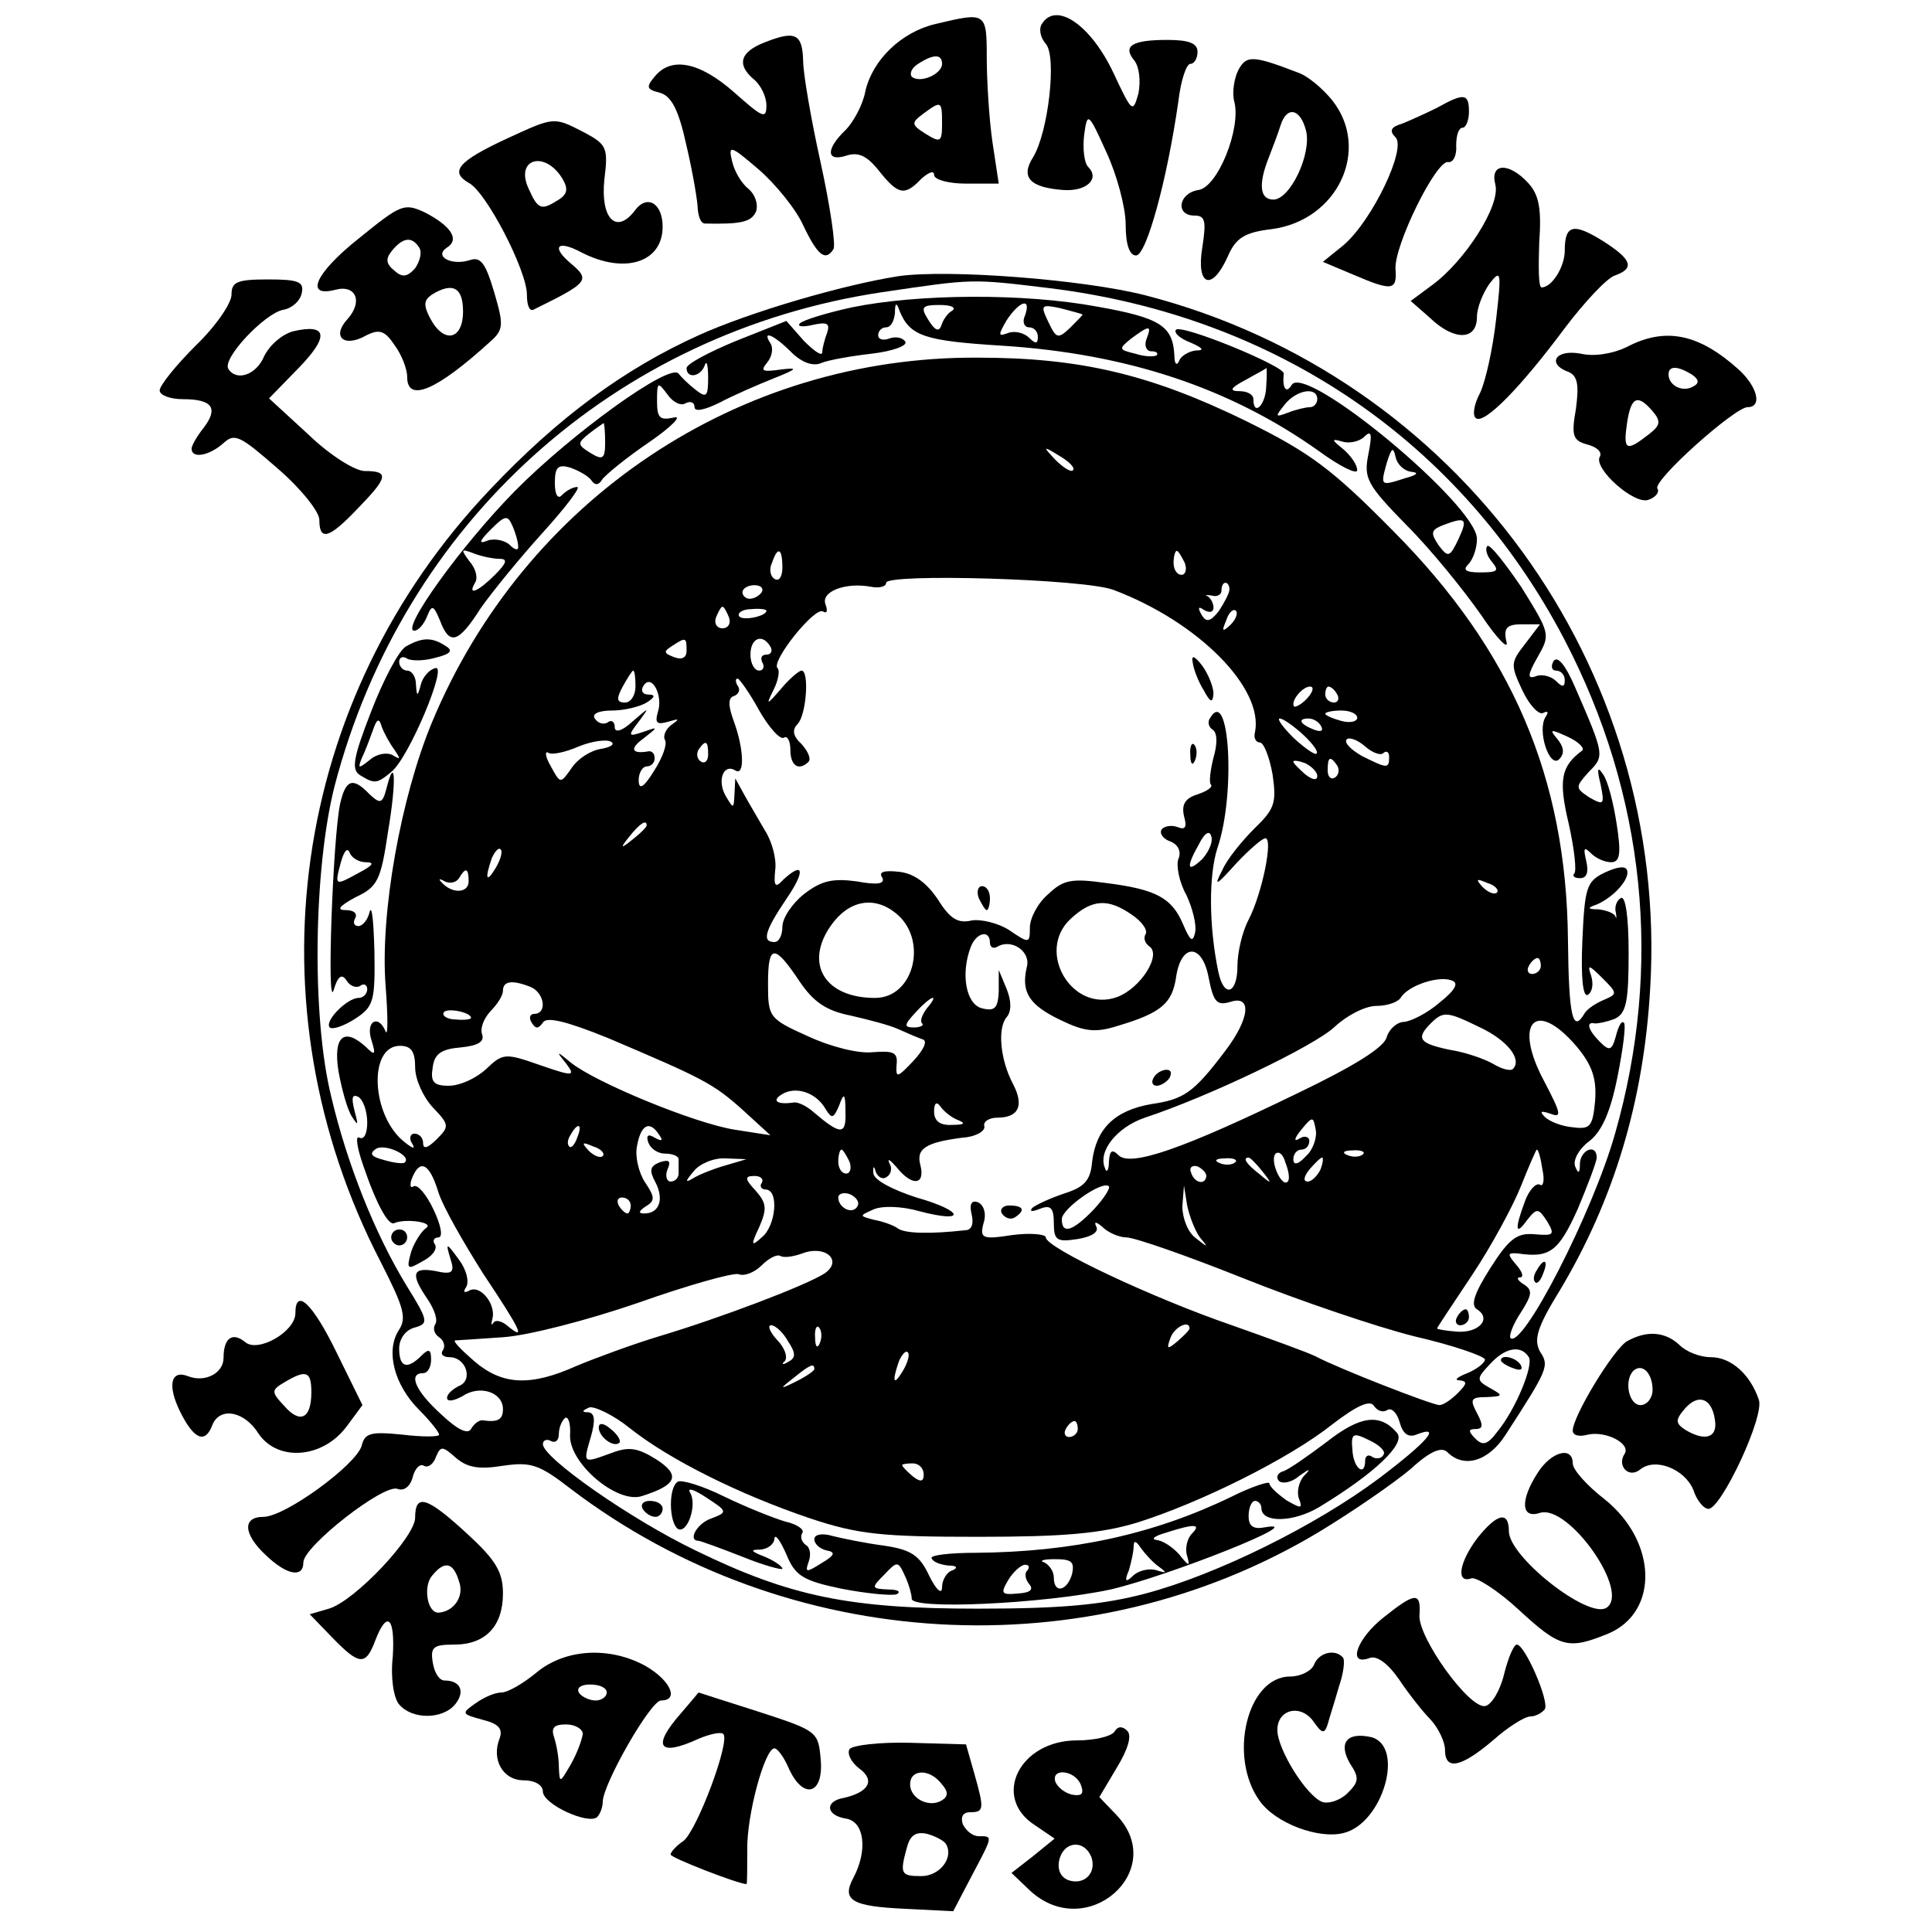 <?xml version="1.0" standalone="no"?>
<!DOCTYPE svg PUBLIC "-//W3C//DTD SVG 20010904//EN"
 "http://www.w3.org/TR/2001/REC-SVG-20010904/DTD/svg10.dtd">
<svg version="1.0" xmlns="http://www.w3.org/2000/svg"
 width="242pt" height="242pt" viewBox="0 0 242 242"
 preserveAspectRatio="xMidYMid meet">
<g transform="translate(0,242) scale(0.1,-0.1)"
fill="#000000" stroke="none">
<path d="M1172 2390 c-43 -10 -79 -45 -88 -84 -3 -17 -15 -39 -25 -49 -25 -24
-24 -40 1 -32 15 5 26 0 41 -19 24 -30 32 -32 53 -10 9 8 16 11 16 5 0 -6 18
-11 40 -11 l41 0 -8 53 c-4 28 -7 76 -7 105 0 57 -1 57 -64 42z m8 -50 c0 -13
-28 -25 -38 -16 -3 4 0 11 8 16 20 13 30 12 30 0z m0 -75 c0 -23 -2 -24 -20
-13 -19 12 -19 14 -3 26 22 16 23 16 23 -13z"/>
<path d="M1305 2390 c-4 -6 -2 -17 5 -25 14 -16 3 -111 -16 -142 -16 -25 -4
-38 38 -41 29 -2 46 14 31 29 -5 5 -7 23 -5 40 4 29 5 29 28 -22 13 -28 24
-69 24 -90 0 -26 5 -39 13 -39 13 0 39 95 53 193 3 26 10 47 15 47 5 0 9 7 9
15 0 11 -11 15 -38 15 -45 0 -56 -8 -41 -26 6 -8 8 -25 5 -41 -7 -25 -8 -24
-31 25 -28 60 -72 91 -90 62z"/>
<path d="M958 2367 c-31 -12 -36 -28 -13 -47 8 -7 15 -21 15 -32 0 -18 -5 -15
-40 16 -43 38 -79 46 -100 20 -11 -13 -10 -16 6 -20 15 -4 24 -21 34 -67 8
-34 14 -70 14 -79 1 -10 4 -18 9 -18 46 -1 58 2 64 15 3 9 -1 21 -9 28 -9 7
-18 22 -21 35 -5 21 -2 20 33 -10 21 -18 47 -50 56 -70 18 -38 28 -46 38 -30
3 5 -4 53 -16 108 -12 54 -22 112 -22 128 -1 34 -10 38 -48 23z"/>
<path d="M1551 2332 c-5 -10 -8 -28 -5 -39 9 -34 -21 -108 -45 -111 -25 -4
-29 -32 -5 -32 14 0 15 -7 10 -40 -8 -48 12 -56 32 -11 10 23 21 30 55 34 83
11 124 100 76 161 -12 15 -31 31 -43 35 -57 22 -65 22 -75 3z m85 -76 c7 -29
-20 -86 -41 -86 -17 0 -19 19 -6 52 5 13 12 31 15 41 8 25 25 21 32 -7z"/>
<path d="M1800 2285 c-14 -7 -34 -16 -44 -20 -14 -4 -16 -9 -8 -17 14 -14 -29
-104 -65 -135 l-26 -21 38 -16 c49 -21 55 -20 53 7 -2 29 51 137 66 134 6 -1
11 8 10 21 0 12 3 22 8 22 4 0 8 9 8 20 0 23 -6 24 -40 5z"/>
<path d="M634 2246 c-60 -28 -71 -41 -47 -55 22 -11 73 -110 73 -140 0 -13 3
-21 8 -19 69 34 72 37 47 58 -25 21 -17 30 13 14 54 -28 102 -13 102 32 0 30
-20 41 -35 20 -23 -30 -43 -10 -38 39 5 40 3 44 -25 59 -39 20 -37 20 -98 -8z
m70 -49 c8 -13 7 -20 -4 -27 -22 -14 -26 -13 -38 14 -17 37 20 48 42 13z"/>
<path d="M1873 2189 c7 -26 -38 -96 -79 -126 l-27 -20 24 -21 c30 -29 59 -29
59 1 0 12 8 31 16 42 14 18 15 15 8 -45 -4 -36 -13 -77 -20 -92 -8 -15 -10
-29 -5 -32 11 -7 56 39 111 113 25 33 53 63 63 66 25 9 21 20 -15 43 -37 23
-48 21 -48 -12 0 -20 -16 -46 -29 -46 -4 0 -4 25 -3 56 3 42 0 60 -14 75 -24
26 -48 25 -41 -2z"/>
<path d="M449 2121 c-54 -43 -68 -74 -29 -64 26 7 35 -15 15 -37 -20 -22 -4
-36 24 -20 16 8 23 6 35 -12 9 -12 16 -30 16 -40 0 -33 37 -17 104 44 17 15
17 21 5 62 -11 37 -17 45 -31 40 -23 -7 -45 5 -28 16 16 10 5 27 -28 44 -26
12 -30 10 -83 -33z m76 -11 c4 -6 1 -17 -5 -26 -10 -11 -16 -12 -26 -3 -11 9
-11 15 -3 25 14 17 25 18 34 4z m55 -80 c0 -36 -24 -41 -41 -9 -9 17 -8 23 2
30 26 16 39 9 39 -21z"/>
<path d="M1125 2074 c-70 -11 -186 -45 -250 -74 -93 -42 -176 -103 -261 -193
-250 -263 -304 -646 -137 -968 29 -57 33 -70 22 -86 -16 -26 -5 -68 26 -99 14
-14 25 -28 25 -31 0 -3 -21 -3 -46 0 -40 4 -47 2 -51 -14 -7 -24 -96 -89 -123
-89 -27 0 -25 -22 3 -48 26 -25 47 -29 47 -9 0 20 101 99 118 92 8 -3 16 3 19
15 3 11 9 17 14 14 5 -3 12 2 15 11 6 14 8 14 25 -1 14 -12 28 -15 59 -10 35
5 45 2 85 -29 271 -206 647 -228 937 -54 43 26 95 62 115 79 25 23 39 28 46
21 21 -21 52 -11 73 22 53 82 55 86 43 104 -8 15 -4 30 25 77 67 112 105 236
113 378 24 403 -241 767 -632 868 -78 20 -248 33 -310 24z m190 -15 c284 -35
515 -193 644 -439 102 -195 124 -410 64 -620 -28 -99 -116 -270 -131 -256 -2
3 3 17 13 32 14 22 15 28 4 35 -8 5 -10 9 -5 9 5 0 3 7 -5 16 -11 13 -11 15 2
14 40 -6 51 2 75 55 13 31 24 60 24 65 0 18 -20 10 -21 -7 0 -13 -2 -14 -6 -4
-3 8 5 22 17 31 16 12 27 36 36 81 7 35 11 66 8 68 -3 3 -7 -5 -10 -17 -5 -18
-8 -19 -20 -7 -15 15 -18 26 -6 23 4 0 15 2 25 6 14 7 17 21 17 83 0 45 -4 72
-10 68 -5 -3 -8 -11 -6 -18 1 -7 1 -9 -1 -4 -3 4 -12 7 -21 8 -14 0 -14 2 -2
6 21 9 42 32 38 43 -2 6 -13 4 -28 -3 -23 -11 -25 -19 -28 -86 -2 -47 1 -71 7
-67 6 4 7 14 4 24 -5 14 -3 14 14 -3 19 -19 19 -20 3 -27 -10 -4 -21 -11 -25
-17 -15 -26 -20 -5 -21 92 -2 203 -70 362 -219 512 -77 78 -104 98 -185 138
-119 58 -207 79 -335 79 -300 2 -568 -178 -684 -457 -39 -94 -65 -239 -58
-330 3 -38 3 -64 0 -57 -9 22 -25 13 -18 -10 6 -19 5 -21 -6 -10 -28 26 -42
14 -35 -30 4 -22 11 -48 17 -57 8 -12 8 -11 3 8 -4 16 -3 21 5 17 6 -4 11 -18
11 -32 0 -14 -4 -22 -10 -19 -5 3 -3 -12 5 -35 17 -50 32 -76 39 -72 14 6 50
1 40 -6 -6 -4 -15 -18 -19 -30 -6 -22 -5 -23 14 -12 12 6 19 15 16 21 -4 5 -1
9 4 9 6 0 4 14 -6 35 -9 19 -20 32 -25 29 -4 -3 -5 2 -2 10 10 25 22 19 33
-17 6 -19 32 -64 56 -102 48 -72 54 -85 31 -66 -8 7 -16 8 -18 4 -3 -4 -3 -2
-1 6 4 18 -16 43 -30 34 -6 -3 -7 -1 -3 5 4 7 0 22 -9 34 -16 22 -17 22 -11 2
6 -18 3 -21 -19 -16 -29 5 -31 -4 -9 -36 8 -12 13 -26 9 -31 -3 -5 -1 -12 5
-16 6 -4 8 -11 5 -16 -4 -5 0 -9 8 -9 21 0 30 -29 12 -36 -8 -4 -15 -10 -15
-15 0 -5 8 -4 19 2 22 15 51 5 51 -16 0 -13 -6 -17 -26 -14 -4 0 -10 -4 -14
-11 -4 -7 -17 -1 -38 19 -32 29 -41 51 -22 51 6 0 10 8 10 17 0 13 -3 14 -12
5 -18 -18 -28 -15 -28 9 0 12 8 23 19 26 18 5 18 8 -10 53 -39 64 -74 151 -94
236 -25 101 -22 286 4 389 86 330 351 569 686 619 115 17 111 17 210 5z m29
-228 c-2 -3 -12 3 -22 13 -16 17 -16 18 5 5 12 -7 20 -15 17 -18z m-364 -122
c0 -11 -4 -18 -10 -14 -5 3 -7 12 -3 20 7 21 13 19 13 -6z m504 6 c3 -8 1 -15
-4 -15 -6 0 -10 7 -10 15 0 8 2 15 4 15 2 0 6 -7 10 -15z m-89 -34 c106 -40
188 -123 177 -178 -2 -7 1 -13 6 -13 5 0 12 -18 16 -40 5 -35 3 -43 -22 -67
-16 -16 -35 -39 -41 -53 -11 -21 -8 -20 17 8 16 17 33 32 37 32 10 0 -4 -69
-21 -102 -8 -15 -14 -41 -14 -58 0 -35 -17 -41 -24 -7 -12 58 -12 121 -1 155
23 67 15 203 -9 163 -4 -5 -2 -12 3 -15 6 -4 6 -18 1 -35 -4 -16 -6 -32 -3
-34 2 -3 -5 -8 -17 -12 -16 -5 -20 -13 -17 -27 4 -14 2 -18 -8 -14 -8 3 -17 1
-20 -3 -3 -5 2 -12 11 -15 10 -4 14 -13 10 -22 -3 -8 1 -29 10 -45 8 -17 13
-38 11 -47 -3 -13 -6 -11 -15 10 -14 33 -33 44 -97 52 -43 6 -53 4 -72 -14
-13 -11 -23 -30 -23 -42 0 -20 -1 -20 -26 -3 -14 9 -36 14 -47 12 -17 -4 -27
2 -42 26 -14 21 -30 33 -49 35 -18 2 -26 0 -21 -7 4 -8 -5 -10 -32 -5 -30 4
-44 1 -66 -16 -15 -12 -27 -30 -27 -41 0 -10 -4 -19 -10 -19 -16 0 -12 14 15
54 24 35 22 48 -4 24 -10 -11 -12 -8 -10 12 2 14 -4 36 -13 50 -8 14 -20 34
-26 45 l-11 20 -1 -20 c-1 -18 -1 -19 -11 -2 -11 19 -3 41 12 32 12 -8 11 27
-2 62 -7 19 -7 29 0 31 6 2 9 8 5 13 -3 5 -3 9 0 9 2 0 15 -18 27 -40 12 -21
26 -37 31 -34 4 3 8 -4 8 -15 0 -21 11 -27 23 -15 3 4 -1 13 -9 22 -11 10 -12
18 -5 25 11 11 15 67 5 67 -3 0 -15 -10 -25 -22 -19 -22 -20 -22 -10 -2 6 12
8 24 5 27 -9 8 47 78 57 71 5 -3 6 1 3 9 -6 16 25 28 57 22 10 -2 19 0 19 5 0
12 249 5 285 -9z m-441 -3 c-3 -4 -9 -8 -15 -8 -5 0 -9 4 -9 8 0 5 7 9 15 9 8
0 12 -4 9 -9z m586 4 c0 -5 -6 -16 -13 -27 -11 -14 -16 -15 -22 -5 -5 9 -4 11
3 6 7 -4 12 -3 12 3 0 5 -3 11 -7 14 -5 2 -2 2 5 1 6 -2 12 1 12 6 0 6 2 10 5
10 3 0 5 -4 5 -8z m-627 -35 c3 -8 -1 -14 -8 -14 -7 0 -11 6 -8 14 3 7 6 13 8
13 2 0 5 -6 8 -13z m47 8 c0 -7 -30 -13 -34 -7 -3 4 4 9 15 9 10 1 19 0 19 -2z
m581 -18 c-10 -9 -11 -8 -5 6 3 10 9 15 12 12 3 -3 0 -11 -7 -18z m-681 -32
c0 -9 -6 -12 -16 -8 -13 5 -13 7 -2 14 17 11 18 11 18 -6z m105 5 c3 -5 1 -10
-5 -10 -6 0 -8 -4 -5 -10 3 -5 1 -10 -4 -10 -6 0 -11 9 -11 20 0 21 15 27 25
10z m-169 -50 c0 -11 -6 -20 -13 -20 -11 0 -11 5 -3 20 6 11 12 20 13 20 2 0
3 -9 3 -20z m28 -32 c-4 -14 -1 -16 13 -12 14 4 15 4 4 -4 -7 -5 -11 -14 -8
-19 3 -5 -3 -22 -14 -39 -13 -21 -19 -24 -19 -11 0 9 5 17 10 17 6 0 10 5 10
10 0 6 -3 9 -7 9 -22 -4 -25 3 -7 16 19 15 19 15 -1 8 -18 -6 -19 -5 -5 13 14
19 14 19 -8 0 -13 -12 -22 -14 -22 -7 0 7 -4 10 -9 6 -5 -3 -12 -1 -16 5 -4 6
5 10 22 10 15 0 35 5 43 10 11 7 11 10 2 10 -7 0 -10 5 -6 11 10 16 25 -12 18
-33z m814 18 c-7 -8 -15 -12 -17 -11 -5 6 10 25 20 25 5 0 4 -6 -3 -14z m37 4
c3 -5 1 -10 -4 -10 -6 0 -11 5 -11 10 0 6 2 10 4 10 3 0 8 -4 11 -10z m25 -29
c0 -5 -9 -7 -20 -4 -11 3 -20 7 -20 9 0 2 9 4 20 4 11 0 20 -4 20 -9z m-68
-21 c12 -11 20 -22 17 -24 -2 -2 -15 7 -29 20 -13 13 -21 24 -17 24 4 0 17 -9
29 -20z m23 10 c3 -6 -1 -7 -9 -4 -18 7 -21 14 -7 14 6 0 13 -4 16 -10z m-902
-28 c-13 -2 -29 -12 -37 -24 -14 -20 -14 -20 -26 2 -7 12 -8 20 -3 17 4 -3 22
1 38 8 17 7 35 9 40 6 6 -3 0 -7 -12 -9z m980 -5 c4 3 7 1 7 -5 0 -15 -2 -15
-34 1 -14 8 -23 17 -19 21 3 3 14 -1 23 -9 9 -8 20 -12 23 -8z m-846 -2 c0 -8
-4 -12 -9 -9 -5 3 -6 10 -3 15 9 13 12 11 12 -6z m763 -27 c0 -6 -6 -5 -15 2
-8 7 -15 14 -15 16 0 2 7 1 15 -2 8 -4 15 -11 15 -16z m25 13 c3 -5 2 -12 -3
-15 -5 -3 -9 1 -9 9 0 17 3 19 12 6z m-865 -75 c0 -2 -8 -10 -17 -17 -16 -13
-17 -12 -4 4 13 16 21 21 21 13z m696 -42 c-19 -18 -21 -11 -4 19 7 14 13 17
15 10 3 -7 -3 -20 -11 -29z m-885 -11 c-12 -20 -14 -14 -5 12 4 9 9 14 11 11
3 -2 0 -13 -6 -23z m-34 -17 c0 -15 -21 -16 -34 -1 -4 4 -3 5 4 1 6 -3 14 -2
18 4 8 14 12 13 12 -4z m1288 -14 c-3 -3 -11 0 -18 7 -9 10 -8 11 6 5 10 -3
15 -9 12 -12z m-754 -25 c42 -32 25 -107 -25 -107 -63 0 -89 43 -55 91 22 31
53 37 80 16z m297 -3 c12 -8 20 -19 17 -24 -3 -5 -1 -11 4 -15 17 -10 -10 -53
-40 -64 -56 -20 -102 57 -58 98 27 25 47 26 77 5z m-178 -35 c0 -5 4 -8 9 -5
18 11 43 -6 37 -26 -7 -31 3 -47 43 -66 29 -14 43 -16 71 -7 54 16 68 28 73
60 6 44 33 44 41 0 6 -30 10 -35 27 -30 27 9 25 -20 -6 -61 -40 -53 -52 -61
-93 -67 -46 -8 -69 -31 -74 -72 -2 -24 -10 -32 -35 -40 -18 -6 -35 -14 -40
-18 -4 -5 0 -5 10 -1 13 5 17 1 17 -18 0 -22 4 -24 30 -20 18 3 27 9 23 16 -3
6 0 6 8 -1 7 -7 21 -13 30 -13 10 0 76 -23 146 -51 70 -28 167 -61 215 -73 48
-11 88 -25 88 -29 0 -4 -10 -12 -22 -17 -13 -5 -17 -9 -10 -9 10 -1 10 -4 -2
-16 -8 -8 -18 -15 -23 -15 -9 0 -127 46 -155 61 -10 5 -57 22 -105 39 -99 34
-233 97 -233 110 0 4 -19 6 -42 3 -38 -6 -41 -4 -36 15 4 12 0 23 -7 26 -8 3
-11 -2 -8 -15 3 -12 0 -20 -8 -20 -45 -5 -75 -4 -84 2 -5 4 -19 9 -30 11 -19
5 -19 5 -1 13 11 5 36 4 57 -2 60 -16 57 0 -3 17 -31 10 -53 22 -54 30 -1 10
1 10 3 2 3 -7 9 -10 14 -6 5 3 7 11 3 17 -3 7 1 4 9 -5 19 -24 36 -23 30 2 -6
21 6 29 53 35 16 1 28 8 27 14 -2 6 6 11 16 11 27 0 34 15 20 42 -16 30 -20
70 -8 84 6 7 6 20 0 35 l-10 24 0 -27 c-1 -21 -5 -25 -21 -21 -20 5 -27 43
-14 77 7 18 24 22 24 5z m-238 -49 c17 -25 33 -36 63 -42 22 -5 49 -12 60 -17
11 -5 25 -11 31 -13 6 -2 1 -13 -12 -27 -20 -21 -22 -22 -21 -5 2 16 -4 18
-30 16 -18 -2 -53 7 -81 20 -49 22 -50 24 -50 66 0 50 8 50 40 2z m928 20 c0
-5 -5 -10 -11 -10 -5 0 -7 5 -4 10 3 6 8 10 11 10 2 0 4 -4 4 -10z m-127 -46
c-15 -13 -35 -23 -44 -24 -9 0 -19 -9 -22 -19 -3 -13 -42 -37 -113 -71 -142
-69 -208 -92 -223 -77 -8 8 -11 6 -12 -8 0 -11 -3 -15 -5 -8 -9 21 15 51 50
63 79 26 213 90 238 114 15 14 38 26 52 26 14 0 28 5 31 11 10 15 47 27 63 21
10 -3 5 -12 -15 -28z m-1139 20 c18 -7 22 -34 5 -34 -5 0 -7 -5 -3 -11 5 -8 8
-8 14 0 4 8 29 2 81 -19 120 -51 132 -57 169 -90 l35 -32 -45 7 c-50 8 -174
59 -205 84 -18 15 -19 15 -6 -1 12 -16 10 -17 -33 -2 -43 15 -46 15 -67 -5
-13 -12 -33 -21 -47 -21 -19 0 -23 5 -20 23 2 17 11 23 35 25 21 2 30 7 27 16
-3 8 2 20 10 29 9 9 16 20 16 26 0 12 11 14 34 5z m497 -27 c-6 -8 -9 -16 -6
-19 3 -2 -2 -5 -10 -5 -13 0 -13 3 2 19 19 21 31 25 14 5z m-571 -12 c0 -2 -9
-3 -19 -2 -11 0 -18 5 -15 9 4 6 34 0 34 -7z m1264 -12 c34 -16 53 -40 41 -52
-3 -3 -14 0 -24 6 -10 6 -35 15 -55 18 -38 8 -43 14 -24 33 16 16 21 15 62 -5z
m121 -24 c20 -24 25 -41 23 -68 -3 -32 -6 -36 -28 -33 -13 1 -29 7 -35 13 -7
7 -5 8 7 4 15 -6 13 1 -8 41 -39 73 -11 104 41 43z m-1455 -26 c0 -15 10 -37
22 -50 21 -22 21 -24 5 -40 -11 -11 -17 -13 -17 -5 0 7 -5 12 -11 12 -5 0 -7
-6 -3 -12 5 -8 1 -7 -10 2 -41 33 -45 120 -5 120 14 0 19 -7 19 -27z m514 -52
c8 -13 10 -12 17 4 6 17 8 16 8 -8 1 -29 -6 -29 -40 0 -9 8 -20 13 -25 12 -20
-3 -28 2 -15 10 17 11 43 3 55 -18z m166 -14 c10 -4 8 -6 -7 -6 -16 -1 -23 5
-23 17 0 10 3 13 8 6 4 -6 14 -14 22 -17z m436 -45 c-10 -11 -16 -12 -16 -4 0
7 5 12 10 12 6 0 10 5 10 11 0 5 -6 7 -12 3 -8 -5 -7 0 2 11 14 17 15 17 18 0
2 -9 -3 -25 -12 -33z m-913 23 c-3 -9 -8 -14 -10 -11 -3 3 -2 9 2 15 9 16 15
13 8 -4z m103 3 c5 -7 3 -8 -6 -3 -8 5 -11 3 -8 -6 3 -8 12 -14 21 -14 9 0 17
-3 17 -7 0 -5 0 -12 0 -18 0 -5 -4 -10 -10 -10 -5 0 -7 7 -4 15 5 11 2 13 -10
9 -12 -5 -13 -10 -5 -25 11 -21 5 -39 -14 -39 -8 0 -7 3 2 9 12 7 11 12 -1 30
-8 12 -13 33 -10 46 5 27 16 32 28 13z m-319 -34 c-1 -2 -13 -1 -26 3 -16 4
-19 8 -10 14 12 7 45 -9 36 -17z m248 8 c-3 -3 -11 0 -18 7 -9 10 -8 11 6 5
10 -3 15 -9 12 -12z m309 -7 c3 -8 1 -15 -4 -15 -6 0 -10 7 -10 15 0 8 2 15 4
15 2 0 6 -7 10 -15z m549 -25 c-7 -8 -22 24 -16 34 4 5 10 1 13 -10 4 -10 6
-21 3 -24z m94 34 c-3 -3 -12 -4 -19 -1 -8 3 -5 6 6 6 11 1 17 -2 13 -5z m225
-19 c3 -13 1 -22 -3 -19 -5 3 -14 -7 -19 -21 -13 -35 -12 -44 3 -23 12 15 14
15 25 -2 10 -17 8 -18 -16 -16 -22 2 -32 -6 -55 -42 -21 -33 -25 -47 -17 -52
19 -12 2 -30 -25 -28 -14 1 -25 3 -25 4 0 1 20 31 44 67 24 36 51 86 61 111
10 25 19 46 20 46 2 0 5 -11 7 -25z m-1024 5 c-14 -4 -32 -11 -40 -16 -10 -6
-10 -4 1 9 7 9 25 17 40 16 l26 -1 -27 -8z m639 4 c-3 -3 -12 -4 -19 -1 -8 3
-5 6 6 6 11 1 17 -2 13 -5z m34 -11 c13 -16 12 -17 -3 -4 -17 13 -22 21 -14
21 2 0 10 -8 17 -17z m73 2 c-4 -8 -11 -15 -16 -15 -6 0 -5 6 2 15 7 8 14 15
16 15 2 0 1 -7 -2 -15z m-143 -8 c-1 -12 -15 -9 -19 4 -3 6 1 10 8 8 6 -3 11
-8 11 -12z m-557 -9 c-3 -4 0 -8 5 -8 17 0 13 -46 -5 -60 -13 -12 -14 -10 -3
13 10 23 9 30 -4 45 -14 15 -15 19 -2 19 8 0 12 -4 9 -9z m416 -33 c-26 -27
-40 -32 -40 -12 0 13 51 49 59 41 2 -2 -6 -15 -19 -29z m-296 4 c-6 -11 -24
-2 -24 11 0 5 7 7 15 4 8 -4 12 -10 9 -15z m429 -39 c11 -13 10 -13 -5 -1 -10
7 -17 25 -17 40 l2 26 4 -25 c3 -14 10 -32 16 -40z m-713 40 c0 -5 -2 -10 -4
-10 -3 0 -8 5 -11 10 -3 6 -1 10 4 10 6 0 11 -4 11 -10z m243 -85 c-23 -15
-131 -56 -208 -79 -33 -10 -79 -27 -103 -37 -58 -26 -93 -24 -128 6 -16 14
-27 25 -24 26 3 0 30 2 60 4 31 2 105 21 169 43 62 22 119 38 126 36 7 -3 20
2 29 11 9 9 19 14 23 12 5 -3 17 -1 28 3 29 11 51 -9 28 -25z m-46 -85 c10
-15 10 -21 0 -26 -6 -4 -9 -3 -4 1 4 5 0 17 -10 27 -9 10 -12 18 -7 18 5 0 15
-9 21 -20z m40 -2 c-3 -8 -6 -5 -6 6 -1 11 2 17 5 13 3 -3 4 -12 1 -19z m463
18 c0 -2 -7 -9 -15 -16 -13 -11 -14 -10 -9 4 5 14 24 23 24 12z m-359 -53
c-12 -20 -14 -14 -5 12 4 9 9 14 11 11 3 -2 0 -13 -6 -23z m784 17 c6 -10 -16
-65 -40 -94 -12 -16 -18 -17 -27 -8 -9 9 -9 12 0 12 10 0 10 5 2 20 -9 17 -8
20 12 20 21 1 21 2 5 11 -18 10 -18 12 -1 30 19 21 39 25 49 9z m-895 -15 c0
-2 -10 -9 -22 -15 -22 -11 -22 -10 -4 4 21 17 26 19 26 11z m718 -51 c5 3 12
-4 15 -15 4 -15 11 -20 21 -16 33 13 14 -9 -47 -55 -79 -59 -202 -120 -292
-144 -53 -14 -104 -19 -210 -19 -161 0 -235 15 -354 73 -81 39 -191 116 -191
133 0 5 5 7 10 4 6 -3 10 1 10 9 0 8 4 17 8 20 4 2 7 -8 6 -22 -1 -35 59 -86
90 -76 44 14 49 26 18 46 -24 15 -35 16 -56 8 -36 -13 -36 -14 -26 20 6 21 5
30 -3 31 -9 0 -8 2 1 6 6 2 30 -9 51 -26 49 -39 137 -83 226 -113 60 -20 90
-23 210 -23 107 0 154 4 200 18 79 25 190 80 244 123 30 23 47 31 52 23 4 -6
11 -9 17 -5z m-388 -24 c0 -5 -5 -10 -11 -10 -5 0 -7 5 -4 10 3 6 8 10 11 10
2 0 4 -4 4 -10z m-193 -57 c0 -9 -4 -10 -14 -2 -7 6 -13 12 -13 14 0 1 6 2 13
2 8 0 14 -6 14 -14z"/>
<path d="M1067 2035 c-32 -7 -61 -16 -65 -20 -4 -4 3 -5 16 -2 18 4 22 2 18
-10 -3 -8 -6 -19 -6 -24 0 -6 -10 1 -23 14 l-22 25 -63 -25 c-34 -14 -62 -29
-62 -34 0 -14 18 -11 23 4 2 6 4 0 4 -16 0 -24 -2 -26 -16 -15 -9 7 -18 16
-21 20 -11 14 -135 -76 -205 -147 -67 -68 -144 -175 -126 -175 5 0 12 8 16 18
6 15 8 14 16 -5 12 -32 23 -29 51 15 14 20 49 63 78 95 28 31 48 57 43 57 -5
0 -13 -4 -19 -10 -5 -6 -9 0 -9 15 0 20 4 24 20 19 11 -4 23 -11 26 -16 4 -6
9 -6 13 1 4 6 31 28 59 47 29 20 42 34 31 31 -18 -4 -21 0 -21 21 0 24 1 24
13 8 7 -10 17 -15 23 -11 6 3 11 1 11 -5 0 -6 12 -4 32 6 17 9 47 22 67 30 30
12 32 14 8 11 -22 -3 -25 -2 -16 9 6 7 8 18 4 24 -11 17 4 11 26 -11 13 -13
27 -18 37 -14 9 4 38 9 64 12 26 3 45 10 42 15 -3 5 -12 7 -20 4 -8 -3 -14 -1
-14 4 0 6 5 10 10 10 6 0 10 8 11 18 0 13 2 14 6 2 13 -31 31 -37 128 -43 157
-10 286 -53 397 -132 26 -19 48 -30 48 -24 0 7 -8 18 -17 26 -15 12 -16 14 -2
10 9 -3 22 0 28 6 9 9 10 3 5 -22 -6 -30 -2 -38 48 -89 31 -31 72 -82 93 -112
20 -30 35 -45 32 -34 -4 17 0 22 19 22 l23 0 -19 -25 c-18 -23 -18 -26 -3 -58
9 -19 21 -31 26 -28 6 3 7 1 3 -5 -11 -17 5 -65 17 -53 7 7 6 15 -2 25 -11 13
-9 13 13 3 13 -6 21 -14 18 -17 -27 -20 -30 -37 -17 -92 7 -31 10 -59 7 -62
-3 -3 0 -6 7 -6 9 0 11 8 8 21 -4 17 -3 19 6 10 6 -6 17 -11 25 -11 11 0 13
10 7 48 -4 26 -11 54 -17 62 -7 11 -8 7 -3 -13 5 -25 4 -26 -14 -16 -18 12
-18 13 -1 32 20 20 20 21 -17 106 -12 28 -22 40 -27 33 -4 -7 -2 -12 3 -12 6
0 11 -5 11 -12 0 -9 -3 -9 -11 -1 -6 6 -18 9 -25 6 -11 -4 -11 1 2 24 16 28
16 29 -20 87 -21 31 -40 55 -43 52 -3 -3 -1 -12 6 -20 9 -11 7 -13 -15 -13
-18 0 -22 3 -15 10 6 6 11 20 11 32 0 42 -214 220 -232 193 -7 -12 -12 -4 -10
14 2 9 -127 62 -135 55 -3 -4 5 -11 18 -16 16 -7 18 -10 7 -10 -9 -1 -19 -7
-21 -13 -3 -7 -6 -4 -6 7 -2 37 -18 47 -97 61 -92 17 -224 16 -307 -1z m126
-4 c-6 -3 -12 -12 -14 -19 -3 -8 -8 -6 -16 7 -10 16 -9 19 14 19 14 0 21 -3
16 -7z m91 -6 c-4 -8 -1 -15 5 -15 6 0 11 -5 11 -12 0 -9 -3 -9 -11 -1 -6 6
-18 9 -26 6 -13 -5 -13 -3 -2 16 16 24 31 29 23 6z m72 1 c0 -1 -7 -8 -16 -17
-15 -14 -17 -13 -27 8 -10 21 -9 22 15 17 15 -4 27 -7 28 -8z m80 -31 c-3 -8
0 -15 6 -15 6 0 9 -2 7 -5 -3 -2 -15 -2 -27 2 -21 5 -21 6 -5 19 23 17 26 17
19 -1z m150 -60 c-1 -23 -16 -37 -16 -15 0 6 -8 10 -17 10 -14 0 -12 4 7 14
14 8 26 14 26 15 1 1 1 -10 0 -24z m64 -15 c0 -5 -4 -10 -9 -10 -5 0 -18 -3
-28 -7 -16 -6 -16 -5 -4 10 15 19 41 23 41 7z m-892 -54 c0 -21 -3 -23 -19
-13 -16 10 -16 12 -1 24 9 7 18 13 18 13 1 0 2 -11 2 -24z m1010 -37 c10 -1 7
-4 -8 -8 -31 -10 -31 -10 -23 19 6 19 8 21 11 8 2 -10 11 -18 20 -19z m-1119
-93 c1 -6 -4 -5 -10 1 -6 6 -19 9 -28 6 -12 -5 -11 -1 4 14 18 18 21 18 27 4
4 -9 7 -20 7 -25z m1178 9 c-11 -23 -13 -24 -25 -8 -10 15 -10 19 5 25 29 11
32 9 20 -17z m-1201 -25 c10 0 9 -5 -6 -20 -21 -21 -35 -27 -25 -10 4 6 1 18
-7 27 -11 15 -11 16 5 10 10 -4 25 -7 33 -7z"/>
<path d="M508 1610 c-9 -6 -28 -42 -43 -81 -23 -59 -25 -73 -14 -80 18 -11 21
-11 39 4 22 17 72 137 55 130 -8 -2 -16 -12 -18 -21 -4 -15 -5 -15 -6 1 0 9
-5 17 -11 17 -5 0 -10 5 -10 11 0 5 4 8 10 4 5 -3 21 -3 35 1 20 5 23 9 13 15
-17 11 -29 11 -50 -1z m-14 -129 c8 -12 8 -13 -2 -7 -7 4 -20 2 -29 -6 -14
-11 -15 -11 -10 2 4 8 10 24 14 35 5 15 8 16 11 5 3 -8 10 -21 16 -29z"/>
<path d="M484 1432 c-5 -19 -8 -19 -21 -7 -21 22 -30 19 -37 -12 -9 -42 -17
-262 -8 -233 5 17 10 21 16 12 4 -7 12 -10 17 -7 5 4 9 1 9 -4 0 -6 -5 -11
-11 -11 -14 0 -43 -29 -36 -37 4 -3 18 2 32 11 23 15 25 22 24 84 -1 37 -3 59
-6 50 -2 -10 -9 -18 -14 -18 -6 0 -7 5 -4 10 3 6 -2 10 -12 10 -12 0 -8 5 12
16 28 13 32 21 41 82 11 65 9 98 -2 54z m-26 -92 c12 0 9 -4 -8 -13 -31 -17
-31 -17 -23 13 4 14 8 19 11 12 2 -6 11 -12 20 -12z"/>
<path d="M490 870 c0 -5 5 -10 10 -10 6 0 10 5 10 10 0 6 -4 10 -10 10 -5 0
-10 -4 -10 -10z"/>
<path d="M1925 829 c-4 -6 -5 -12 -2 -15 2 -3 7 2 10 11 7 17 1 20 -8 4z"/>
<path d="M1494 1590 c1 -8 7 -24 14 -35 8 -15 11 -16 12 -4 0 8 -6 24 -14 35
-10 13 -14 14 -12 4z"/>
<path d="M1491 1474 c0 -11 3 -14 6 -6 3 7 2 16 -1 19 -3 4 -6 -2 -5 -13z"/>
<path d="M1226 1295 c4 -8 8 -15 10 -15 2 0 4 7 4 15 0 8 -4 15 -10 15 -5 0
-7 -7 -4 -15z"/>
<path d="M1445 1070 c-3 -5 -2 -10 4 -10 5 0 13 5 16 10 3 6 2 10 -4 10 -5 0
-13 -4 -16 -10z"/>
<path d="M1255 900 c4 -6 11 -8 16 -5 14 9 11 15 -7 15 -8 0 -12 -5 -9 -10z"/>
<path d="M1825 770 c-3 -5 -1 -10 4 -10 6 0 11 5 11 10 0 6 -2 10 -4 10 -3 0
-8 -4 -11 -10z"/>
<path d="M1880 716 c0 -2 7 -7 16 -10 8 -3 12 -2 9 4 -6 10 -25 14 -25 6z"/>
<path d="M1662 614 c-24 -18 -48 -35 -55 -37 -7 -2 -9 -8 -5 -12 4 -4 16 -2
25 6 14 10 16 10 6 0 -6 -7 -9 -20 -6 -28 5 -13 3 -13 -16 -2 -11 8 -21 17
-21 21 0 3 -22 -4 -48 -17 -97 -47 -199 -69 -319 -70 -33 0 -59 -3 -56 -7 2
-5 12 -8 21 -9 11 0 12 -3 5 -6 -7 -2 -13 -12 -13 -21 0 -10 -7 -4 -16 14 -12
26 -23 33 -57 38 -23 3 -52 9 -64 12 -13 4 -23 2 -23 -4 0 -6 7 -12 15 -14 12
-2 11 -6 -6 -16 -19 -12 -21 -12 -16 2 3 8 2 18 -4 21 -5 4 -7 10 -4 15 3 4
-7 11 -21 14 -14 4 -49 18 -76 31 -28 14 -55 22 -59 19 -12 -7 -11 -51 0 -59
12 -7 25 31 15 46 -3 6 6 3 21 -7 26 -17 27 -18 6 -26 -18 -6 -30 -28 -16 -28
2 0 27 -9 55 -20 27 -11 50 -17 50 -15 0 3 -10 10 -22 15 -18 7 -19 9 -5 9 9
1 17 7 17 14 1 6 7 -2 15 -20 11 -27 21 -33 69 -43 31 -6 62 -9 69 -7 6 3 2 6
-10 6 -22 1 -22 2 -5 19 16 17 17 17 26 -3 5 -11 8 -23 8 -27 -4 -15 165 -7
249 11 73 17 252 88 194 78 -15 -3 -21 1 -21 14 0 11 4 19 8 19 4 0 8 -4 8 -9
0 -19 40 -18 72 1 71 43 109 80 98 93 -21 25 -46 22 -88 -11z m71 -16 c-2 -5
-9 -6 -14 -3 -5 4 -9 1 -9 -4 0 -22 -15 -10 -16 13 -2 21 1 22 21 12 13 -6 21
-14 18 -18z m-240 -99 c-6 -6 -9 -19 -6 -28 4 -14 2 -13 -10 2 -8 9 -20 17
-28 18 -8 1 -3 5 11 9 37 12 45 11 33 -1z m-42 -41 c11 -8 11 -9 -2 -5 -9 3
-22 0 -29 -6 -10 -10 -12 -8 -6 6 3 10 6 24 6 30 0 8 3 7 9 -2 5 -7 15 -18 22
-23z m-108 -9 c-6 -22 -23 -26 -23 -5 0 8 -6 16 -12 19 -7 2 -1 4 13 4 21 0
25 -3 22 -18z m-56 4 c-4 -3 -3 -11 2 -17 6 -7 2 -11 -14 -12 -21 -2 -22 0
-12 17 6 10 16 19 21 19 5 0 6 -3 3 -7z"/>
<path d="M750 632 c0 -12 19 -26 26 -19 2 2 -2 10 -11 17 -9 8 -15 8 -15 2z"/>
<path d="M805 530 c3 -5 10 -10 16 -10 5 0 9 5 9 10 0 6 -7 10 -16 10 -8 0
-12 -4 -9 -10z"/>
<path d="M290 2051 c0 -11 -20 -40 -45 -64 -25 -25 -45 -50 -45 -56 0 -6 13
-11 29 -11 37 0 45 -11 26 -36 -8 -10 -15 -22 -15 -26 0 -13 22 -9 40 7 14 13
21 9 68 -32 29 -25 52 -54 52 -64 0 -27 12 -24 48 14 38 39 40 47 9 47 -12 0
-43 19 -71 46 l-49 45 37 38 c39 40 36 56 -7 46 -14 -4 -29 -17 -36 -31 -10
-24 -35 -32 -45 -16 -8 13 46 70 69 74 11 2 21 11 23 21 3 14 -4 17 -42 17
-39 0 -46 -3 -46 -19z"/>
<path d="M2037 1985 c-17 -8 -40 -12 -57 -8 -32 6 -43 -13 -15 -23 11 -5 13
-16 9 -46 -6 -34 -4 -40 15 -45 11 -3 18 -9 15 -15 -9 -14 43 -61 61 -54 9 3
14 10 11 14 -6 10 97 102 113 102 19 0 12 26 -11 47 -50 45 -92 54 -141 28z
m82 -34 c9 -6 10 -11 2 -15 -13 -8 -31 1 -31 15 0 11 11 11 29 0z m-49 -46
c11 -13 10 -18 -6 -30 -27 -21 -31 -19 -26 15 5 33 13 37 32 15z"/>
<path d="M370 775 c0 -23 -47 -50 -63 -36 -16 13 -27 5 -27 -20 0 -19 -23 -31
-44 -23 -22 9 -27 -11 -10 -45 17 -34 31 -40 40 -16 9 23 40 18 58 -11 24 -35
80 -31 110 9 l20 27 -32 65 c-30 62 -52 83 -52 50z m20 -99 c0 -33 -14 -40
-34 -17 -17 18 -16 20 1 30 27 16 33 13 33 -13z"/>
<path d="M2038 740 c-17 -10 -68 -94 -68 -112 0 -6 8 -8 19 -5 22 5 54 -11 46
-24 -10 -15 5 -31 19 -20 19 16 56 1 67 -25 4 -13 13 -24 19 -24 16 0 71 117
63 137 -11 32 -35 53 -60 53 -14 0 -31 7 -39 15 -18 17 -41 19 -66 5z m32 -61
c0 -10 -7 -19 -15 -19 -15 0 -21 31 -9 43 11 10 24 -3 24 -24z m78 -37 c4 -23
-12 -28 -37 -13 -12 8 -13 12 -1 26 17 20 34 14 38 -13z"/>
<path d="M1926 575 c-22 -34 -21 -58 3 -50 36 11 114 -100 83 -119 -23 -14
-122 64 -122 96 0 26 -15 22 -39 -8 -23 -30 -28 -58 -8 -51 6 2 33 -15 59 -39
52 -48 62 -51 113 -30 63 27 61 115 -5 168 -22 17 -40 37 -40 45 0 22 -27 15
-44 -12z"/>
<path d="M520 519 c0 -24 -75 -104 -108 -114 l-24 -7 28 -29 c34 -35 42 -36
54 -4 15 39 25 29 22 -20 -3 -26 1 -52 8 -60 16 -19 54 -19 70 0 13 16 7 30
-13 30 -7 0 -13 10 -15 23 -3 19 1 22 27 22 39 0 61 23 61 64 0 27 -9 42 -45
75 -50 46 -65 51 -65 20z m55 -80 c7 -19 -7 -38 -26 -39 -14 0 -19 33 -8 46
16 20 27 17 34 -7z"/>
<path d="M1733 394 c-33 -26 -46 -61 -18 -51 9 4 23 -6 37 -26 12 -18 30 -41
40 -51 10 -11 18 -28 18 -38 0 -26 20 -22 60 12 19 17 40 30 47 30 6 0 14 4
18 9 6 10 -25 81 -35 81 -4 0 -11 -17 -16 -37 -5 -21 -16 -39 -24 -40 -20 -3
-84 86 -82 114 2 29 -5 29 -45 -3z"/>
<path d="M672 325 c-17 -14 -36 -25 -44 -25 -8 0 -22 -6 -33 -14 -17 -12 -17
-13 9 -20 20 -5 26 -11 22 -23 -11 -27 4 -53 30 -53 14 0 24 -6 24 -14 0 -16
57 -42 68 -32 4 4 7 13 7 19 0 22 60 127 73 127 23 0 12 25 -19 43 -45 25
-101 22 -137 -8z m88 -25 c0 -5 -6 -10 -14 -10 -8 0 -18 5 -21 10 -3 6 3 10
14 10 12 0 21 -4 21 -10z m-30 -52 c-1 -7 -7 -24 -15 -38 -14 -24 -14 -24 -15
-3 0 12 -3 28 -6 37 -4 12 0 16 15 16 12 0 21 -6 21 -12z"/>
<path d="M1646 335 c-3 -8 -17 -15 -30 -15 -54 0 -78 -101 -38 -156 20 -28 74
-48 105 -40 49 12 77 108 35 120 -31 7 -42 -7 -27 -33 12 -18 11 -23 -3 -37
-9 -9 -24 -14 -32 -11 -20 8 -56 66 -56 90 0 26 29 33 45 11 11 -16 14 -16 18
-4 2 8 9 29 14 47 6 17 8 34 5 37 -10 11 -30 6 -36 -9z"/>
<path d="M853 274 c-37 -42 -28 -55 22 -32 14 6 28 9 31 6 9 -9 -33 -121 -50
-134 -9 -6 -16 -14 -16 -17 0 -4 85 -37 95 -37 1 0 1 19 1 42 -1 44 22 128 34
128 4 0 12 -11 18 -25 18 -40 44 -33 40 11 -3 35 -4 36 -78 60 -41 13 -75 24
-75 24 0 0 -10 -12 -22 -26z"/>
<path d="M1396 251 c-4 -6 -25 -11 -47 -11 -72 0 -107 -71 -53 -106 l25 -17
-27 -22 -27 -21 23 -22 c71 -66 174 25 109 94 l-22 23 22 37 c14 23 19 40 13
46 -6 6 -12 6 -16 -1z m-42 -67 c4 -11 1 -14 -11 -12 -9 2 -18 9 -21 16 -6 18
25 15 32 -4z m13 -90 c7 -20 -9 -36 -29 -29 -10 4 -14 14 -11 26 6 23 31 25
40 3z"/>
<path d="M1064 229 c-3 -6 2 -16 12 -24 21 -15 12 -30 -19 -37 -24 -4 -23 -22
3 -26 23 -4 27 -40 9 -74 -15 -28 -3 -36 66 -39 l59 -3 23 44 c27 51 27 50 9
50 -8 0 -16 7 -20 15 -3 9 0 15 9 15 18 0 18 4 5 50 l-10 35 -70 2 c-38 1 -72
-3 -76 -8z m115 -43 c9 -10 9 -16 1 -21 -16 -10 -40 2 -40 20 0 19 24 20 39 1z
m6 -76 c10 -17 -8 -40 -31 -40 -26 0 -27 3 -18 36 4 15 11 20 25 17 11 -3 22
-9 24 -13z"/>
</g>
</svg>

